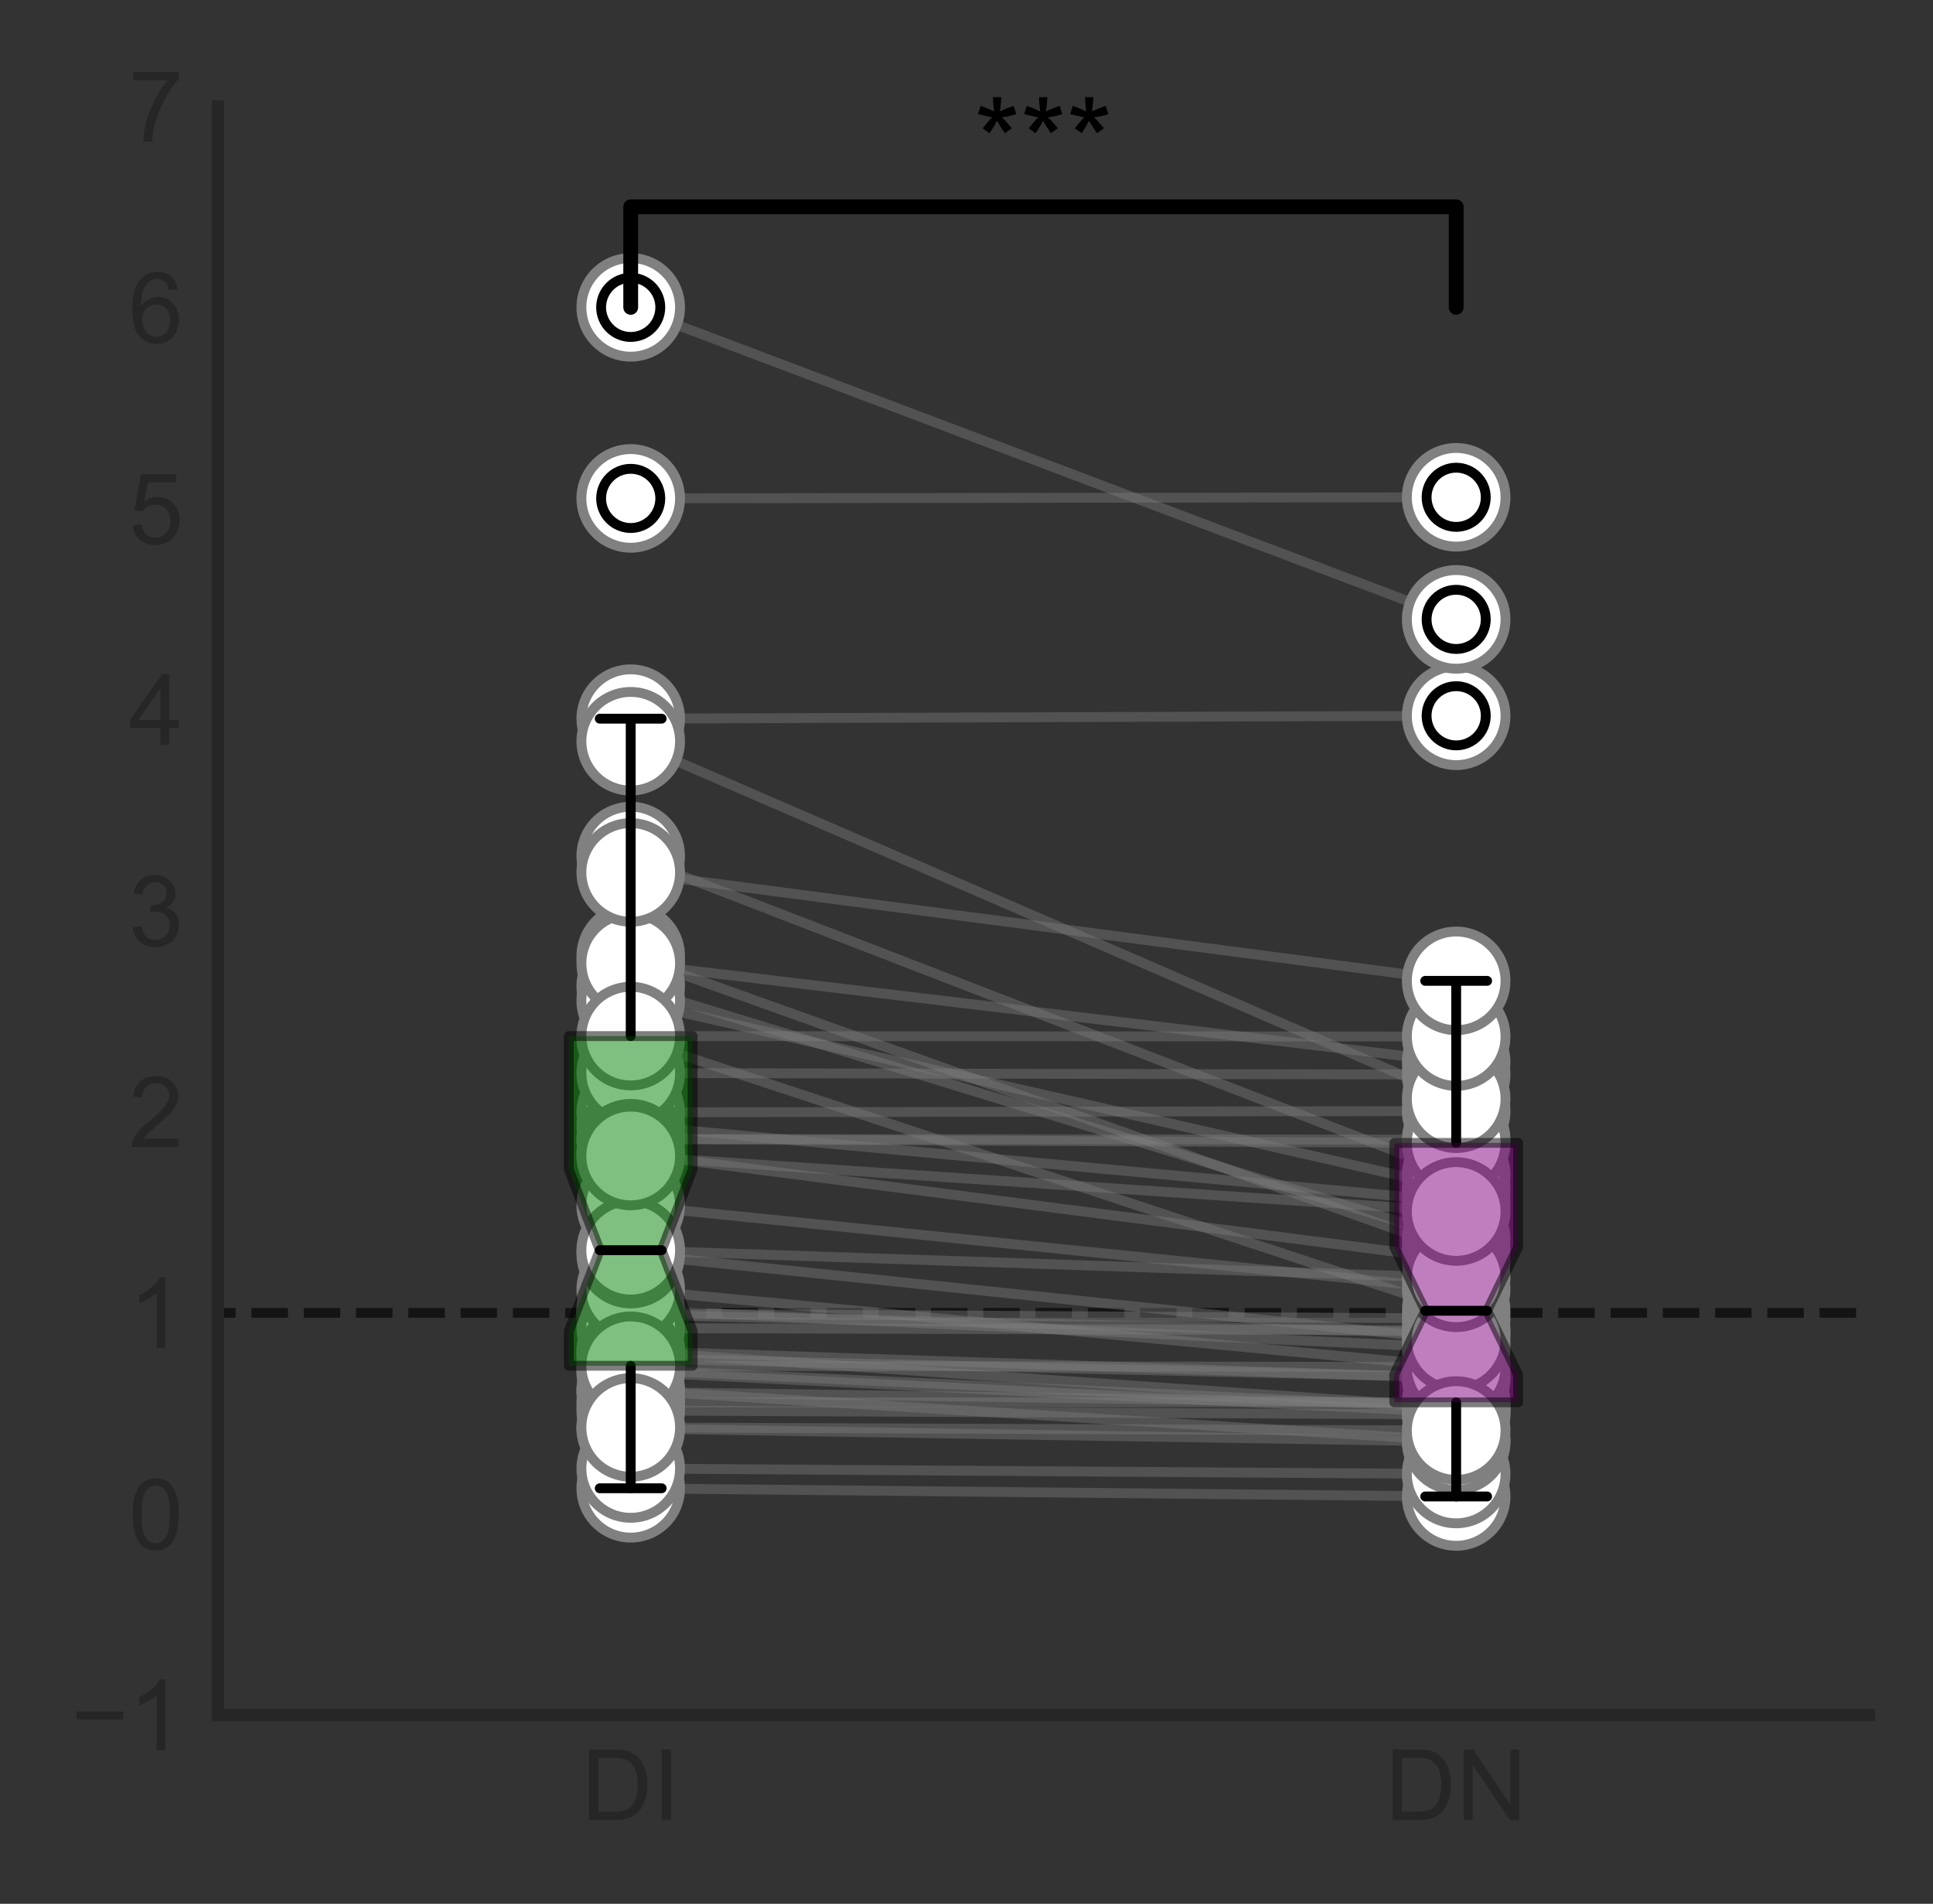 <?xml version="1.0" encoding="utf-8" standalone="no"?>
<!DOCTYPE svg PUBLIC "-//W3C//DTD SVG 1.1//EN"
  "http://www.w3.org/Graphics/SVG/1.1/DTD/svg11.dtd">
<!-- Created with matplotlib (http://matplotlib.org/) -->
<svg height="193pt" version="1.1" viewBox="0 0 196 193" width="196pt" xmlns="http://www.w3.org/2000/svg" xmlns:xlink="http://www.w3.org/1999/xlink">
 <rect x="0" y="0" width="196" height="193" fill="#333333" stroke="none"/>
 <defs>
  <style type="text/css">
*{stroke-linecap:butt;stroke-linejoin:round;}
  </style>
 </defs>
 <g id="figure_1">
  <g id="patch_1">
   <path d="M 0 193.704 
L 196.702 193.704 
L 196.702 0 
L 0 0 
z
" style="fill:none;opacity:0;"/>
  </g>
  <g id="axes_1">
   <g id="patch_2">
    <path d="M 22.102 173.859 
L 189.502 173.859 
L 189.502 10.779 
L 22.102 10.779 
z
" style="fill:none;"/>
   </g>
   <g id="LineCollection_1">
    <path clip-path="url(#p36ad879791)" d="M -1 133.089 
L 197.702 133.089 
" style="fill:none;stroke:#000000;stroke-dasharray:3.7,1.6;stroke-dashoffset:0;stroke-opacity:0.6;"/>
   </g>
   <g id="line2d_1">
    <path clip-path="url(#p36ad879791)" d="M 63.952 96.912 
L 147.652 126.822 
" style="fill:none;opacity:0.4;stroke:#808080;stroke-linecap:round;"/>
    <defs>
     <path d="M 0 5 
C 1.326 5 2.598 4.473 3.536 3.536 
C 4.473 2.598 5 1.326 5 0 
C 5 -1.326 4.473 -2.598 3.536 -3.536 
C 2.598 -4.473 1.326 -5 0 -5 
C -1.326 -5 -2.598 -4.473 -3.536 -3.536 
C -4.473 -2.598 -5 -1.326 -5 0 
C -5 1.326 -4.473 2.598 -3.536 3.536 
C -2.598 4.473 -1.326 5 0 5 
z
" id="md88574082c" style="stroke:#808080;"/>
    </defs>
    <g clip-path="url(#p36ad879791)">
     <use style="fill:#ffffff;opacity:0.4;stroke:#808080;" x="63.952" xlink:href="#md88574082c" y="96.912"/>
     <use style="fill:#ffffff;opacity:0.4;stroke:#808080;" x="147.652" xlink:href="#md88574082c" y="126.822"/>
    </g>
   </g>
   <g id="line2d_2">
    <path clip-path="url(#p36ad879791)" d="M 63.952 86.783 
L 147.652 119.1 
" style="fill:none;opacity:0.4;stroke:#808080;stroke-linecap:round;"/>
    <g clip-path="url(#p36ad879791)">
     <use style="fill:#ffffff;opacity:0.4;stroke:#808080;" x="63.952" xlink:href="#md88574082c" y="86.783"/>
     <use style="fill:#ffffff;opacity:0.4;stroke:#808080;" x="147.652" xlink:href="#md88574082c" y="119.1"/>
    </g>
   </g>
   <g id="line2d_3">
    <path clip-path="url(#p36ad879791)" d="M 63.952 99.954 
L 147.652 125.615 
" style="fill:none;opacity:0.4;stroke:#808080;stroke-linecap:round;"/>
    <g clip-path="url(#p36ad879791)">
     <use style="fill:#ffffff;opacity:0.4;stroke:#808080;" x="63.952" xlink:href="#md88574082c" y="99.954"/>
     <use style="fill:#ffffff;opacity:0.4;stroke:#808080;" x="147.652" xlink:href="#md88574082c" y="125.615"/>
    </g>
   </g>
   <g id="line2d_4">
    <path clip-path="url(#p36ad879791)" d="M 63.952 144.816 
L 147.652 146.132 
" style="fill:none;opacity:0.4;stroke:#808080;stroke-linecap:round;"/>
    <g clip-path="url(#p36ad879791)">
     <use style="fill:#ffffff;opacity:0.4;stroke:#808080;" x="63.952" xlink:href="#md88574082c" y="144.816"/>
     <use style="fill:#ffffff;opacity:0.4;stroke:#808080;" x="147.652" xlink:href="#md88574082c" y="146.132"/>
    </g>
   </g>
   <g id="line2d_5">
    <path clip-path="url(#p36ad879791)" d="M 63.952 133.18 
L 147.652 133.66 
" style="fill:none;opacity:0.4;stroke:#808080;stroke-linecap:round;"/>
    <g clip-path="url(#p36ad879791)">
     <use style="fill:#ffffff;opacity:0.4;stroke:#808080;" x="63.952" xlink:href="#md88574082c" y="133.18"/>
     <use style="fill:#ffffff;opacity:0.4;stroke:#808080;" x="147.652" xlink:href="#md88574082c" y="133.66"/>
    </g>
   </g>
   <g id="line2d_6">
    <path clip-path="url(#p36ad879791)" d="M 63.952 50.527 
L 147.652 50.413 
" style="fill:none;opacity:0.4;stroke:#808080;stroke-linecap:round;"/>
    <g clip-path="url(#p36ad879791)">
     <use style="fill:#ffffff;opacity:0.4;stroke:#808080;" x="63.952" xlink:href="#md88574082c" y="50.527"/>
     <use style="fill:#ffffff;opacity:0.4;stroke:#808080;" x="147.652" xlink:href="#md88574082c" y="50.413"/>
    </g>
   </g>
   <g id="line2d_7">
    <path clip-path="url(#p36ad879791)" d="M 63.952 141.101 
L 147.652 142.294 
" style="fill:none;opacity:0.4;stroke:#808080;stroke-linecap:round;"/>
    <g clip-path="url(#p36ad879791)">
     <use style="fill:#ffffff;opacity:0.4;stroke:#808080;" x="63.952" xlink:href="#md88574082c" y="141.101"/>
     <use style="fill:#ffffff;opacity:0.4;stroke:#808080;" x="147.652" xlink:href="#md88574082c" y="142.294"/>
    </g>
   </g>
   <g id="line2d_8">
    <path clip-path="url(#p36ad879791)" d="M 63.952 72.856 
L 147.652 72.564 
" style="fill:none;opacity:0.4;stroke:#808080;stroke-linecap:round;"/>
    <g clip-path="url(#p36ad879791)">
     <use style="fill:#ffffff;opacity:0.4;stroke:#808080;" x="63.952" xlink:href="#md88574082c" y="72.856"/>
     <use style="fill:#ffffff;opacity:0.4;stroke:#808080;" x="147.652" xlink:href="#md88574082c" y="72.564"/>
    </g>
   </g>
   <g id="line2d_9">
    <path clip-path="url(#p36ad879791)" d="M 63.952 139.078 
L 147.652 143.18 
" style="fill:none;opacity:0.4;stroke:#808080;stroke-linecap:round;"/>
    <g clip-path="url(#p36ad879791)">
     <use style="fill:#ffffff;opacity:0.4;stroke:#808080;" x="63.952" xlink:href="#md88574082c" y="139.078"/>
     <use style="fill:#ffffff;opacity:0.4;stroke:#808080;" x="147.652" xlink:href="#md88574082c" y="143.18"/>
    </g>
   </g>
   <g id="line2d_10">
    <path clip-path="url(#p36ad879791)" d="M 63.952 133.282 
L 147.652 135.13 
" style="fill:none;opacity:0.4;stroke:#808080;stroke-linecap:round;"/>
    <g clip-path="url(#p36ad879791)">
     <use style="fill:#ffffff;opacity:0.4;stroke:#808080;" x="63.952" xlink:href="#md88574082c" y="133.282"/>
     <use style="fill:#ffffff;opacity:0.4;stroke:#808080;" x="147.652" xlink:href="#md88574082c" y="135.13"/>
    </g>
   </g>
   <g id="line2d_11">
    <path clip-path="url(#p36ad879791)" d="M 63.952 114.077 
L 147.652 121.803 
" style="fill:none;opacity:0.4;stroke:#808080;stroke-linecap:round;"/>
    <g clip-path="url(#p36ad879791)">
     <use style="fill:#ffffff;opacity:0.4;stroke:#808080;" x="63.952" xlink:href="#md88574082c" y="114.077"/>
     <use style="fill:#ffffff;opacity:0.4;stroke:#808080;" x="147.652" xlink:href="#md88574082c" y="121.803"/>
    </g>
   </g>
   <g id="line2d_12">
    <path clip-path="url(#p36ad879791)" d="M 63.952 136.954 
L 147.652 139.699 
" style="fill:none;opacity:0.4;stroke:#808080;stroke-linecap:round;"/>
    <g clip-path="url(#p36ad879791)">
     <use style="fill:#ffffff;opacity:0.4;stroke:#808080;" x="63.952" xlink:href="#md88574082c" y="136.954"/>
     <use style="fill:#ffffff;opacity:0.4;stroke:#808080;" x="147.652" xlink:href="#md88574082c" y="139.699"/>
    </g>
   </g>
   <g id="line2d_13">
    <path clip-path="url(#p36ad879791)" d="M 63.952 115.466 
L 147.652 115.527 
" style="fill:none;opacity:0.4;stroke:#808080;stroke-linecap:round;"/>
    <g clip-path="url(#p36ad879791)">
     <use style="fill:#ffffff;opacity:0.4;stroke:#808080;" x="63.952" xlink:href="#md88574082c" y="115.466"/>
     <use style="fill:#ffffff;opacity:0.4;stroke:#808080;" x="147.652" xlink:href="#md88574082c" y="115.527"/>
    </g>
   </g>
   <g id="line2d_14">
    <path clip-path="url(#p36ad879791)" d="M 63.952 112.771 
L 147.652 112.632 
" style="fill:none;opacity:0.4;stroke:#808080;stroke-linecap:round;"/>
    <g clip-path="url(#p36ad879791)">
     <use style="fill:#ffffff;opacity:0.4;stroke:#808080;" x="63.952" xlink:href="#md88574082c" y="112.771"/>
     <use style="fill:#ffffff;opacity:0.4;stroke:#808080;" x="147.652" xlink:href="#md88574082c" y="112.632"/>
    </g>
   </g>
   <g id="line2d_15">
    <path clip-path="url(#p36ad879791)" d="M 63.952 31.159 
L 147.652 62.79 
" style="fill:none;opacity:0.4;stroke:#808080;stroke-linecap:round;"/>
    <g clip-path="url(#p36ad879791)">
     <use style="fill:#ffffff;opacity:0.4;stroke:#808080;" x="63.952" xlink:href="#md88574082c" y="31.159"/>
     <use style="fill:#ffffff;opacity:0.4;stroke:#808080;" x="147.652" xlink:href="#md88574082c" y="62.79"/>
    </g>
   </g>
   <g id="line2d_16">
    <path clip-path="url(#p36ad879791)" d="M 63.952 150.877 
L 147.652 151.707 
" style="fill:none;opacity:0.4;stroke:#808080;stroke-linecap:round;"/>
    <g clip-path="url(#p36ad879791)">
     <use style="fill:#ffffff;opacity:0.4;stroke:#808080;" x="63.952" xlink:href="#md88574082c" y="150.877"/>
     <use style="fill:#ffffff;opacity:0.4;stroke:#808080;" x="147.652" xlink:href="#md88574082c" y="151.707"/>
    </g>
   </g>
   <g id="line2d_17">
    <path clip-path="url(#p36ad879791)" d="M 63.952 101.464 
L 147.652 120.479 
" style="fill:none;opacity:0.4;stroke:#808080;stroke-linecap:round;"/>
    <g clip-path="url(#p36ad879791)">
     <use style="fill:#ffffff;opacity:0.4;stroke:#808080;" x="63.952" xlink:href="#md88574082c" y="101.464"/>
     <use style="fill:#ffffff;opacity:0.4;stroke:#808080;" x="147.652" xlink:href="#md88574082c" y="120.479"/>
    </g>
   </g>
   <g id="line2d_18">
    <path clip-path="url(#p36ad879791)" d="M 63.952 105.245 
L 147.652 132.879 
" style="fill:none;opacity:0.4;stroke:#808080;stroke-linecap:round;"/>
    <g clip-path="url(#p36ad879791)">
     <use style="fill:#ffffff;opacity:0.4;stroke:#808080;" x="63.952" xlink:href="#md88574082c" y="105.245"/>
     <use style="fill:#ffffff;opacity:0.4;stroke:#808080;" x="147.652" xlink:href="#md88574082c" y="132.879"/>
    </g>
   </g>
   <g id="line2d_19">
    <path clip-path="url(#p36ad879791)" d="M 63.952 115.476 
L 147.652 115.862 
" style="fill:none;opacity:0.4;stroke:#808080;stroke-linecap:round;"/>
    <g clip-path="url(#p36ad879791)">
     <use style="fill:#ffffff;opacity:0.4;stroke:#808080;" x="63.952" xlink:href="#md88574082c" y="115.476"/>
     <use style="fill:#ffffff;opacity:0.4;stroke:#808080;" x="147.652" xlink:href="#md88574082c" y="115.862"/>
    </g>
   </g>
   <g id="line2d_20">
    <path clip-path="url(#p36ad879791)" d="M 63.952 132.779 
L 147.652 136.625 
" style="fill:none;opacity:0.4;stroke:#808080;stroke-linecap:round;"/>
    <g clip-path="url(#p36ad879791)">
     <use style="fill:#ffffff;opacity:0.4;stroke:#808080;" x="63.952" xlink:href="#md88574082c" y="132.779"/>
     <use style="fill:#ffffff;opacity:0.4;stroke:#808080;" x="147.652" xlink:href="#md88574082c" y="136.625"/>
    </g>
   </g>
   <g id="line2d_21">
    <path clip-path="url(#p36ad879791)" d="M 63.952 142.988 
L 147.652 143.389 
" style="fill:none;opacity:0.4;stroke:#808080;stroke-linecap:round;"/>
    <g clip-path="url(#p36ad879791)">
     <use style="fill:#ffffff;opacity:0.4;stroke:#808080;" x="63.952" xlink:href="#md88574082c" y="142.988"/>
     <use style="fill:#ffffff;opacity:0.4;stroke:#808080;" x="147.652" xlink:href="#md88574082c" y="143.389"/>
    </g>
   </g>
   <g id="line2d_22">
    <path clip-path="url(#p36ad879791)" d="M 63.952 148.869 
L 147.652 149.428 
" style="fill:none;opacity:0.4;stroke:#808080;stroke-linecap:round;"/>
    <g clip-path="url(#p36ad879791)">
     <use style="fill:#ffffff;opacity:0.4;stroke:#808080;" x="63.952" xlink:href="#md88574082c" y="148.869"/>
     <use style="fill:#ffffff;opacity:0.4;stroke:#808080;" x="147.652" xlink:href="#md88574082c" y="149.428"/>
    </g>
   </g>
   <g id="line2d_23">
    <path clip-path="url(#p36ad879791)" d="M 63.952 137.005 
L 147.652 142.696 
" style="fill:none;opacity:0.4;stroke:#808080;stroke-linecap:round;"/>
    <g clip-path="url(#p36ad879791)">
     <use style="fill:#ffffff;opacity:0.4;stroke:#808080;" x="63.952" xlink:href="#md88574082c" y="137.005"/>
     <use style="fill:#ffffff;opacity:0.4;stroke:#808080;" x="147.652" xlink:href="#md88574082c" y="142.696"/>
    </g>
   </g>
   <g id="line2d_24">
    <path clip-path="url(#p36ad879791)" d="M 63.952 97.663 
L 147.652 107.684 
" style="fill:none;opacity:0.4;stroke:#808080;stroke-linecap:round;"/>
    <g clip-path="url(#p36ad879791)">
     <use style="fill:#ffffff;opacity:0.4;stroke:#808080;" x="63.952" xlink:href="#md88574082c" y="97.663"/>
     <use style="fill:#ffffff;opacity:0.4;stroke:#808080;" x="147.652" xlink:href="#md88574082c" y="107.684"/>
    </g>
   </g>
   <g id="line2d_25">
    <path clip-path="url(#p36ad879791)" d="M 63.952 134.639 
L 147.652 134.868 
" style="fill:none;opacity:0.4;stroke:#808080;stroke-linecap:round;"/>
    <g clip-path="url(#p36ad879791)">
     <use style="fill:#ffffff;opacity:0.4;stroke:#808080;" x="63.952" xlink:href="#md88574082c" y="134.639"/>
     <use style="fill:#ffffff;opacity:0.4;stroke:#808080;" x="147.652" xlink:href="#md88574082c" y="134.868"/>
    </g>
   </g>
   <g id="line2d_26">
    <path clip-path="url(#p36ad879791)" d="M 63.952 137.71 
L 147.652 139.615 
" style="fill:none;opacity:0.4;stroke:#808080;stroke-linecap:round;"/>
    <g clip-path="url(#p36ad879791)">
     <use style="fill:#ffffff;opacity:0.4;stroke:#808080;" x="63.952" xlink:href="#md88574082c" y="137.71"/>
     <use style="fill:#ffffff;opacity:0.4;stroke:#808080;" x="147.652" xlink:href="#md88574082c" y="139.615"/>
    </g>
   </g>
   <g id="line2d_27">
    <path clip-path="url(#p36ad879791)" d="M 63.952 108.784 
L 147.652 108.935 
" style="fill:none;opacity:0.4;stroke:#808080;stroke-linecap:round;"/>
    <g clip-path="url(#p36ad879791)">
     <use style="fill:#ffffff;opacity:0.4;stroke:#808080;" x="63.952" xlink:href="#md88574082c" y="108.784"/>
     <use style="fill:#ffffff;opacity:0.4;stroke:#808080;" x="147.652" xlink:href="#md88574082c" y="108.935"/>
    </g>
   </g>
   <g id="line2d_28">
    <path clip-path="url(#p36ad879791)" d="M 63.952 138.858 
L 147.652 142.691 
" style="fill:none;opacity:0.4;stroke:#808080;stroke-linecap:round;"/>
    <g clip-path="url(#p36ad879791)">
     <use style="fill:#ffffff;opacity:0.4;stroke:#808080;" x="63.952" xlink:href="#md88574082c" y="138.858"/>
     <use style="fill:#ffffff;opacity:0.4;stroke:#808080;" x="147.652" xlink:href="#md88574082c" y="142.691"/>
    </g>
   </g>
   <g id="line2d_29">
    <path clip-path="url(#p36ad879791)" d="M 63.952 122.193 
L 147.652 130.691 
" style="fill:none;opacity:0.4;stroke:#808080;stroke-linecap:round;"/>
    <g clip-path="url(#p36ad879791)">
     <use style="fill:#ffffff;opacity:0.4;stroke:#808080;" x="63.952" xlink:href="#md88574082c" y="122.193"/>
     <use style="fill:#ffffff;opacity:0.4;stroke:#808080;" x="147.652" xlink:href="#md88574082c" y="130.691"/>
    </g>
   </g>
   <g id="line2d_30">
    <path clip-path="url(#p36ad879791)" d="M 63.952 140.923 
L 147.652 146.053 
" style="fill:none;opacity:0.4;stroke:#808080;stroke-linecap:round;"/>
    <g clip-path="url(#p36ad879791)">
     <use style="fill:#ffffff;opacity:0.4;stroke:#808080;" x="63.952" xlink:href="#md88574082c" y="140.923"/>
     <use style="fill:#ffffff;opacity:0.4;stroke:#808080;" x="147.652" xlink:href="#md88574082c" y="146.053"/>
    </g>
   </g>
   <g id="line2d_31">
    <path clip-path="url(#p36ad879791)" d="M 63.952 116.91 
L 147.652 127.695 
" style="fill:none;opacity:0.4;stroke:#808080;stroke-linecap:round;"/>
    <g clip-path="url(#p36ad879791)">
     <use style="fill:#ffffff;opacity:0.4;stroke:#808080;" x="63.952" xlink:href="#md88574082c" y="116.91"/>
     <use style="fill:#ffffff;opacity:0.4;stroke:#808080;" x="147.652" xlink:href="#md88574082c" y="127.695"/>
    </g>
   </g>
   <g id="line2d_32">
    <path clip-path="url(#p36ad879791)" d="M 63.952 75.147 
L 147.652 111.383 
" style="fill:none;opacity:0.4;stroke:#808080;stroke-linecap:round;"/>
    <g clip-path="url(#p36ad879791)">
     <use style="fill:#ffffff;opacity:0.4;stroke:#808080;" x="63.952" xlink:href="#md88574082c" y="75.147"/>
     <use style="fill:#ffffff;opacity:0.4;stroke:#808080;" x="147.652" xlink:href="#md88574082c" y="111.383"/>
    </g>
   </g>
   <g id="line2d_33">
    <path clip-path="url(#p36ad879791)" d="M 63.952 142.168 
L 147.652 142.162 
" style="fill:none;opacity:0.4;stroke:#808080;stroke-linecap:round;"/>
    <g clip-path="url(#p36ad879791)">
     <use style="fill:#ffffff;opacity:0.4;stroke:#808080;" x="63.952" xlink:href="#md88574082c" y="142.168"/>
     <use style="fill:#ffffff;opacity:0.4;stroke:#808080;" x="147.652" xlink:href="#md88574082c" y="142.162"/>
    </g>
   </g>
   <g id="line2d_34">
    <path clip-path="url(#p36ad879791)" d="M 63.952 130.725 
L 147.652 138.576 
" style="fill:none;opacity:0.4;stroke:#808080;stroke-linecap:round;"/>
    <g clip-path="url(#p36ad879791)">
     <use style="fill:#ffffff;opacity:0.4;stroke:#808080;" x="63.952" xlink:href="#md88574082c" y="130.725"/>
     <use style="fill:#ffffff;opacity:0.4;stroke:#808080;" x="147.652" xlink:href="#md88574082c" y="138.576"/>
    </g>
   </g>
   <g id="line2d_35">
    <path clip-path="url(#p36ad879791)" d="M 63.952 138.458 
L 147.652 138.582 
" style="fill:none;opacity:0.4;stroke:#808080;stroke-linecap:round;"/>
    <g clip-path="url(#p36ad879791)">
     <use style="fill:#ffffff;opacity:0.4;stroke:#808080;" x="63.952" xlink:href="#md88574082c" y="138.458"/>
     <use style="fill:#ffffff;opacity:0.4;stroke:#808080;" x="147.652" xlink:href="#md88574082c" y="138.582"/>
    </g>
   </g>
   <g id="line2d_36">
    <path clip-path="url(#p36ad879791)" d="M 63.952 127.136 
L 147.652 135.827 
" style="fill:none;opacity:0.4;stroke:#808080;stroke-linecap:round;"/>
    <g clip-path="url(#p36ad879791)">
     <use style="fill:#ffffff;opacity:0.4;stroke:#808080;" x="63.952" xlink:href="#md88574082c" y="127.136"/>
     <use style="fill:#ffffff;opacity:0.4;stroke:#808080;" x="147.652" xlink:href="#md88574082c" y="135.827"/>
    </g>
   </g>
   <g id="line2d_37">
    <path clip-path="url(#p36ad879791)" d="M 63.952 105.035 
L 147.652 105.082 
" style="fill:none;opacity:0.4;stroke:#808080;stroke-linecap:round;"/>
    <g clip-path="url(#p36ad879791)">
     <use style="fill:#ffffff;opacity:0.4;stroke:#808080;" x="63.952" xlink:href="#md88574082c" y="105.035"/>
     <use style="fill:#ffffff;opacity:0.4;stroke:#808080;" x="147.652" xlink:href="#md88574082c" y="105.082"/>
    </g>
   </g>
   <g id="line2d_38">
    <path clip-path="url(#p36ad879791)" d="M 63.952 126.741 
L 147.652 129.537 
" style="fill:none;opacity:0.4;stroke:#808080;stroke-linecap:round;"/>
    <g clip-path="url(#p36ad879791)">
     <use style="fill:#ffffff;opacity:0.4;stroke:#808080;" x="63.952" xlink:href="#md88574082c" y="126.741"/>
     <use style="fill:#ffffff;opacity:0.4;stroke:#808080;" x="147.652" xlink:href="#md88574082c" y="129.537"/>
    </g>
   </g>
   <g id="line2d_39">
    <path clip-path="url(#p36ad879791)" d="M 63.952 117.189 
L 147.652 122.815 
" style="fill:none;opacity:0.4;stroke:#808080;stroke-linecap:round;"/>
    <g clip-path="url(#p36ad879791)">
     <use style="fill:#ffffff;opacity:0.4;stroke:#808080;" x="63.952" xlink:href="#md88574082c" y="117.189"/>
     <use style="fill:#ffffff;opacity:0.4;stroke:#808080;" x="147.652" xlink:href="#md88574082c" y="122.815"/>
    </g>
   </g>
   <g id="line2d_40">
    <path clip-path="url(#p36ad879791)" d="M 63.952 144.707 
L 147.652 145.022 
" style="fill:none;opacity:0.4;stroke:#808080;stroke-linecap:round;"/>
    <g clip-path="url(#p36ad879791)">
     <use style="fill:#ffffff;opacity:0.4;stroke:#808080;" x="63.952" xlink:href="#md88574082c" y="144.707"/>
     <use style="fill:#ffffff;opacity:0.4;stroke:#808080;" x="147.652" xlink:href="#md88574082c" y="145.022"/>
    </g>
   </g>
   <g id="line2d_41">
    <path clip-path="url(#p36ad879791)" d="M 63.952 88.443 
L 147.652 99.436 
" style="fill:none;opacity:0.4;stroke:#808080;stroke-linecap:round;"/>
    <g clip-path="url(#p36ad879791)">
     <use style="fill:#ffffff;opacity:0.4;stroke:#808080;" x="63.952" xlink:href="#md88574082c" y="88.443"/>
     <use style="fill:#ffffff;opacity:0.4;stroke:#808080;" x="147.652" xlink:href="#md88574082c" y="99.436"/>
    </g>
   </g>
   <g id="line2d_42">
    <path clip-path="url(#p36ad879791)" d="M 63.952 138.458 
L 63.952 150.877 
" style="fill:none;stroke:#000000;stroke-linecap:round;"/>
   </g>
   <g id="line2d_43">
    <path clip-path="url(#p36ad879791)" d="M 63.952 105.035 
L 63.952 72.856 
" style="fill:none;stroke:#000000;stroke-linecap:round;"/>
   </g>
   <g id="line2d_44">
    <path clip-path="url(#p36ad879791)" d="M 60.813 150.877 
L 67.09 150.877 
" style="fill:none;stroke:#000000;stroke-linecap:round;"/>
   </g>
   <g id="line2d_45">
    <path clip-path="url(#p36ad879791)" d="M 60.813 72.856 
L 67.09 72.856 
" style="fill:none;stroke:#000000;stroke-linecap:round;"/>
   </g>
   <g id="line2d_46">
    <defs>
     <path d="M 0 3 
C 0.796 3 1.559 2.684 2.121 2.121 
C 2.684 1.559 3 0.796 3 0 
C 3 -0.796 2.684 -1.559 2.121 -2.121 
C 1.559 -2.684 0.796 -3 0 -3 
C -0.796 -3 -1.559 -2.684 -2.121 -2.121 
C -2.684 -1.559 -3 -0.796 -3 0 
C -3 0.796 -2.684 1.559 -2.121 2.121 
C -1.559 2.684 -0.796 3 0 3 
z
" id="mba3857ed52" style="stroke:#000000;"/>
    </defs>
    <g clip-path="url(#p36ad879791)">
     <use style="fill:none;stroke:#000000;" x="63.952" xlink:href="#mba3857ed52" y="50.527"/>
     <use style="fill:none;stroke:#000000;" x="63.952" xlink:href="#mba3857ed52" y="31.159"/>
    </g>
   </g>
   <g id="line2d_47">
    <path clip-path="url(#p36ad879791)" d="M 147.652 142.162 
L 147.652 151.707 
" style="fill:none;stroke:#000000;stroke-linecap:round;"/>
   </g>
   <g id="line2d_48">
    <path clip-path="url(#p36ad879791)" d="M 147.652 115.862 
L 147.652 99.436 
" style="fill:none;stroke:#000000;stroke-linecap:round;"/>
   </g>
   <g id="line2d_49">
    <path clip-path="url(#p36ad879791)" d="M 144.513 151.707 
L 150.79 151.707 
" style="fill:none;stroke:#000000;stroke-linecap:round;"/>
   </g>
   <g id="line2d_50">
    <path clip-path="url(#p36ad879791)" d="M 144.513 99.436 
L 150.79 99.436 
" style="fill:none;stroke:#000000;stroke-linecap:round;"/>
   </g>
   <g id="line2d_51">
    <g clip-path="url(#p36ad879791)">
     <use style="fill:none;stroke:#000000;" x="147.652" xlink:href="#mba3857ed52" y="50.413"/>
     <use style="fill:none;stroke:#000000;" x="147.652" xlink:href="#mba3857ed52" y="72.564"/>
     <use style="fill:none;stroke:#000000;" x="147.652" xlink:href="#mba3857ed52" y="62.79"/>
    </g>
   </g>
   <g id="line2d_52">
    <path clip-path="url(#p36ad879791)" d="M 63.952 31.159 
L 63.952 20.967 
L 147.652 20.967 
L 147.652 31.159 
" style="fill:none;stroke:#000000;stroke-linecap:round;stroke-width:1.5;"/>
   </g>
   <g id="patch_3">
    <path clip-path="url(#p36ad879791)" d="M 57.674 138.458 
L 70.229 138.458 
L 70.229 134.936 
L 67.09 126.741 
L 70.229 118.546 
L 70.229 105.035 
L 57.674 105.035 
L 57.674 118.546 
L 60.813 126.741 
L 57.674 134.936 
L 57.674 138.458 
z
" style="fill:#008000;opacity:0.5;stroke:#000000;stroke-linejoin:miter;"/>
   </g>
   <g id="patch_4">
    <path clip-path="url(#p36ad879791)" d="M 141.374 142.162 
L 153.929 142.162 
L 153.929 139.327 
L 150.79 132.879 
L 153.929 126.43 
L 153.929 115.862 
L 141.374 115.862 
L 141.374 126.43 
L 144.513 132.879 
L 141.374 139.327 
L 141.374 142.162 
z
" style="fill:#800080;opacity:0.5;stroke:#000000;stroke-linejoin:miter;"/>
   </g>
   <g id="line2d_53">
    <path clip-path="url(#p36ad879791)" d="M 60.813 126.741 
L 67.09 126.741 
" style="fill:none;stroke:#000000;stroke-linecap:round;"/>
   </g>
   <g id="line2d_54">
    <path clip-path="url(#p36ad879791)" d="M 144.513 132.879 
L 150.79 132.879 
" style="fill:none;stroke:#000000;stroke-linecap:round;"/>
   </g>
   <g id="patch_5">
    <path d="M 22.102 173.859 
L 22.102 10.779 
" style="fill:none;stroke:#262626;stroke-linecap:square;stroke-linejoin:miter;stroke-width:1.25;"/>
   </g>
   <g id="patch_6">
    <path d="M 22.102 173.859 
L 189.502 173.859 
" style="fill:none;stroke:#262626;stroke-linecap:square;stroke-linejoin:miter;stroke-width:1.25;"/>
   </g>
   <g id="matplotlib.axis_1">
    <g id="xtick_1">
     <g id="line2d_55"/>
     <g id="text_1">
      <!-- DI -->
      <defs>
       <path d="M 7.719 0 
L 7.719 71.578 
L 32.375 71.578 
Q 40.719 71.578 45.125 70.562 
Q 51.266 69.141 55.609 65.438 
Q 61.281 60.641 64.078 53.188 
Q 66.891 45.75 66.891 36.188 
Q 66.891 28.031 64.984 21.734 
Q 63.094 15.438 60.109 11.297 
Q 57.125 7.172 53.578 4.797 
Q 50.047 2.438 45.047 1.219 
Q 40.047 0 33.547 0 
z
M 17.188 8.453 
L 32.469 8.453 
Q 39.547 8.453 43.578 9.766 
Q 47.609 11.078 50 13.484 
Q 53.375 16.844 55.25 22.531 
Q 57.125 28.219 57.125 36.328 
Q 57.125 47.562 53.438 53.594 
Q 49.75 59.625 44.484 61.672 
Q 40.672 63.141 32.234 63.141 
L 17.188 63.141 
z
" id="ArialMT-44"/>
       <path d="M 9.328 0 
L 9.328 71.578 
L 18.797 71.578 
L 18.797 0 
z
" id="ArialMT-49"/>
      </defs>
      <g style="fill:#262626;" transform="translate(58.952 184.517)scale(0.1 -0.1)">
       <use xlink:href="#ArialMT-44"/>
       <use x="72.217" xlink:href="#ArialMT-49"/>
      </g>
     </g>
    </g>
    <g id="xtick_2">
     <g id="line2d_56"/>
     <g id="text_2">
      <!-- DN -->
      <defs>
       <path d="M 7.625 0 
L 7.625 71.578 
L 17.328 71.578 
L 54.938 15.375 
L 54.938 71.578 
L 64.016 71.578 
L 64.016 0 
L 54.297 0 
L 16.703 56.25 
L 16.703 0 
z
" id="ArialMT-4e"/>
      </defs>
      <g style="fill:#262626;" transform="translate(140.43 184.517)scale(0.1 -0.1)">
       <use xlink:href="#ArialMT-44"/>
       <use x="72.217" xlink:href="#ArialMT-4e"/>
      </g>
     </g>
    </g>
   </g>
   <g id="matplotlib.axis_2">
    <g id="ytick_1">
     <g id="line2d_57"/>
     <g id="text_3">
      <!-- −1 -->
      <defs>
       <path d="M 52.828 31.203 
L 5.562 31.203 
L 5.562 39.406 
L 52.828 39.406 
z
" id="ArialMT-2212"/>
       <path d="M 37.25 0 
L 28.469 0 
L 28.469 56 
Q 25.297 52.984 20.141 49.953 
Q 14.984 46.922 10.891 45.406 
L 10.891 53.906 
Q 18.266 57.375 23.781 62.297 
Q 29.297 67.234 31.594 71.875 
L 37.25 71.875 
z
" id="ArialMT-31"/>
      </defs>
      <g style="fill:#262626;" transform="translate(7.2 177.438)scale(0.1 -0.1)">
       <use xlink:href="#ArialMT-2212"/>
       <use x="58.398" xlink:href="#ArialMT-31"/>
      </g>
     </g>
    </g>
    <g id="ytick_2">
     <g id="line2d_58"/>
     <g id="text_4">
      <!-- 0 -->
      <defs>
       <path d="M 4.156 35.297 
Q 4.156 48 6.766 55.734 
Q 9.375 63.484 14.516 67.672 
Q 19.672 71.875 27.484 71.875 
Q 33.25 71.875 37.594 69.547 
Q 41.938 67.234 44.766 62.859 
Q 47.609 58.5 49.219 52.219 
Q 50.828 45.953 50.828 35.297 
Q 50.828 22.703 48.234 14.969 
Q 45.656 7.234 40.5 3 
Q 35.359 -1.219 27.484 -1.219 
Q 17.141 -1.219 11.234 6.203 
Q 4.156 15.141 4.156 35.297 
z
M 13.188 35.297 
Q 13.188 17.672 17.312 11.828 
Q 21.438 6 27.484 6 
Q 33.547 6 37.672 11.859 
Q 41.797 17.719 41.797 35.297 
Q 41.797 52.984 37.672 58.781 
Q 33.547 64.594 27.391 64.594 
Q 21.344 64.594 17.719 59.469 
Q 13.188 52.938 13.188 35.297 
z
" id="ArialMT-30"/>
      </defs>
      <g style="fill:#262626;" transform="translate(13.041 157.053)scale(0.1 -0.1)">
       <use xlink:href="#ArialMT-30"/>
      </g>
     </g>
    </g>
    <g id="ytick_3">
     <g id="line2d_59"/>
     <g id="text_5">
      <!-- 1 -->
      <g style="fill:#262626;" transform="translate(13.041 136.668)scale(0.1 -0.1)">
       <use xlink:href="#ArialMT-31"/>
      </g>
     </g>
    </g>
    <g id="ytick_4">
     <g id="line2d_60"/>
     <g id="text_6">
      <!-- 2 -->
      <defs>
       <path d="M 50.344 8.453 
L 50.344 0 
L 3.031 0 
Q 2.938 3.172 4.047 6.109 
Q 5.859 10.938 9.828 15.625 
Q 13.812 20.312 21.344 26.469 
Q 33.016 36.031 37.109 41.625 
Q 41.219 47.219 41.219 52.203 
Q 41.219 57.422 37.469 61 
Q 33.734 64.594 27.734 64.594 
Q 21.391 64.594 17.578 60.781 
Q 13.766 56.984 13.719 50.25 
L 4.688 51.172 
Q 5.609 61.281 11.656 66.578 
Q 17.719 71.875 27.938 71.875 
Q 38.234 71.875 44.234 66.156 
Q 50.25 60.453 50.25 52 
Q 50.25 47.703 48.484 43.547 
Q 46.734 39.406 42.656 34.812 
Q 38.578 30.219 29.109 22.219 
Q 21.188 15.578 18.938 13.203 
Q 16.703 10.844 15.234 8.453 
z
" id="ArialMT-32"/>
      </defs>
      <g style="fill:#262626;" transform="translate(13.041 116.283)scale(0.1 -0.1)">
       <use xlink:href="#ArialMT-32"/>
      </g>
     </g>
    </g>
    <g id="ytick_5">
     <g id="line2d_61"/>
     <g id="text_7">
      <!-- 3 -->
      <defs>
       <path d="M 4.203 18.891 
L 12.984 20.062 
Q 14.5 12.594 18.141 9.297 
Q 21.781 6 27 6 
Q 33.203 6 37.469 10.297 
Q 41.75 14.594 41.75 20.953 
Q 41.75 27 37.797 30.922 
Q 33.844 34.859 27.734 34.859 
Q 25.25 34.859 21.531 33.891 
L 22.516 41.609 
Q 23.391 41.5 23.922 41.5 
Q 29.547 41.5 34.031 44.422 
Q 38.531 47.359 38.531 53.469 
Q 38.531 58.297 35.25 61.469 
Q 31.984 64.656 26.812 64.656 
Q 21.688 64.656 18.266 61.422 
Q 14.844 58.203 13.875 51.766 
L 5.078 53.328 
Q 6.688 62.156 12.391 67.016 
Q 18.109 71.875 26.609 71.875 
Q 32.469 71.875 37.391 69.359 
Q 42.328 66.844 44.938 62.5 
Q 47.562 58.156 47.562 53.266 
Q 47.562 48.641 45.062 44.828 
Q 42.578 41.016 37.703 38.766 
Q 44.047 37.312 47.562 32.688 
Q 51.078 28.078 51.078 21.141 
Q 51.078 11.766 44.234 5.25 
Q 37.406 -1.266 26.953 -1.266 
Q 17.531 -1.266 11.297 4.344 
Q 5.078 9.969 4.203 18.891 
z
" id="ArialMT-33"/>
      </defs>
      <g style="fill:#262626;" transform="translate(13.041 95.898)scale(0.1 -0.1)">
       <use xlink:href="#ArialMT-33"/>
      </g>
     </g>
    </g>
    <g id="ytick_6">
     <g id="line2d_62"/>
     <g id="text_8">
      <!-- 4 -->
      <defs>
       <path d="M 32.328 0 
L 32.328 17.141 
L 1.266 17.141 
L 1.266 25.203 
L 33.938 71.578 
L 41.109 71.578 
L 41.109 25.203 
L 50.781 25.203 
L 50.781 17.141 
L 41.109 17.141 
L 41.109 0 
z
M 32.328 25.203 
L 32.328 57.469 
L 9.906 25.203 
z
" id="ArialMT-34"/>
      </defs>
      <g style="fill:#262626;" transform="translate(13.041 75.513)scale(0.1 -0.1)">
       <use xlink:href="#ArialMT-34"/>
      </g>
     </g>
    </g>
    <g id="ytick_7">
     <g id="line2d_63"/>
     <g id="text_9">
      <!-- 5 -->
      <defs>
       <path d="M 4.156 18.75 
L 13.375 19.531 
Q 14.406 12.797 18.141 9.391 
Q 21.875 6 27.156 6 
Q 33.5 6 37.891 10.781 
Q 42.281 15.578 42.281 23.484 
Q 42.281 31 38.062 35.344 
Q 33.844 39.703 27 39.703 
Q 22.75 39.703 19.328 37.766 
Q 15.922 35.844 13.969 32.766 
L 5.719 33.844 
L 12.641 70.609 
L 48.25 70.609 
L 48.25 62.203 
L 19.672 62.203 
L 15.828 42.969 
Q 22.266 47.469 29.344 47.469 
Q 38.719 47.469 45.156 40.969 
Q 51.609 34.469 51.609 24.266 
Q 51.609 14.547 45.953 7.469 
Q 39.062 -1.219 27.156 -1.219 
Q 17.391 -1.219 11.203 4.25 
Q 5.031 9.719 4.156 18.75 
z
" id="ArialMT-35"/>
      </defs>
      <g style="fill:#262626;" transform="translate(13.041 55.128)scale(0.1 -0.1)">
       <use xlink:href="#ArialMT-35"/>
      </g>
     </g>
    </g>
    <g id="ytick_8">
     <g id="line2d_64"/>
     <g id="text_10">
      <!-- 6 -->
      <defs>
       <path d="M 49.75 54.047 
L 41.016 53.375 
Q 39.844 58.547 37.703 60.891 
Q 34.125 64.656 28.906 64.656 
Q 24.703 64.656 21.531 62.312 
Q 17.391 59.281 14.984 53.469 
Q 12.594 47.656 12.5 36.922 
Q 15.672 41.75 20.266 44.094 
Q 24.859 46.438 29.891 46.438 
Q 38.672 46.438 44.844 39.969 
Q 51.031 33.5 51.031 23.25 
Q 51.031 16.5 48.125 10.719 
Q 45.219 4.938 40.141 1.859 
Q 35.062 -1.219 28.609 -1.219 
Q 17.625 -1.219 10.688 6.859 
Q 3.766 14.938 3.766 33.5 
Q 3.766 54.25 11.422 63.672 
Q 18.109 71.875 29.438 71.875 
Q 37.891 71.875 43.281 67.141 
Q 48.688 62.406 49.75 54.047 
z
M 13.875 23.188 
Q 13.875 18.656 15.797 14.5 
Q 17.719 10.359 21.188 8.172 
Q 24.656 6 28.469 6 
Q 34.031 6 38.031 10.484 
Q 42.047 14.984 42.047 22.703 
Q 42.047 30.125 38.078 34.391 
Q 34.125 38.672 28.125 38.672 
Q 22.172 38.672 18.016 34.391 
Q 13.875 30.125 13.875 23.188 
z
" id="ArialMT-36"/>
      </defs>
      <g style="fill:#262626;" transform="translate(13.041 34.743)scale(0.1 -0.1)">
       <use xlink:href="#ArialMT-36"/>
      </g>
     </g>
    </g>
    <g id="ytick_9">
     <g id="line2d_65"/>
     <g id="text_11">
      <!-- 7 -->
      <defs>
       <path d="M 4.734 62.203 
L 4.734 70.656 
L 51.078 70.656 
L 51.078 63.812 
Q 44.234 56.547 37.516 44.484 
Q 30.812 32.422 27.156 19.672 
Q 24.516 10.688 23.781 0 
L 14.75 0 
Q 14.891 8.453 18.062 20.406 
Q 21.234 32.375 27.172 43.484 
Q 33.109 54.594 39.797 62.203 
z
" id="ArialMT-37"/>
      </defs>
      <g style="fill:#262626;" transform="translate(13.041 14.358)scale(0.1 -0.1)">
       <use xlink:href="#ArialMT-37"/>
      </g>
     </g>
    </g>
   </g>
   <g id="text_12">
    <!-- *** -->
    <defs>
     <path d="M 3.125 58.453 
L 5.375 65.375 
Q 13.141 62.641 16.656 60.641 
Q 15.719 69.484 15.672 72.797 
L 22.75 72.797 
Q 22.609 67.969 21.625 60.688 
Q 26.656 63.234 33.156 65.375 
L 35.406 58.453 
Q 29.203 56.391 23.25 55.719 
Q 26.219 53.125 31.641 46.484 
L 25.781 42.328 
Q 22.953 46.188 19.094 52.828 
Q 15.484 45.953 12.75 42.328 
L 6.984 46.484 
Q 12.641 53.469 15.094 55.719 
Q 8.797 56.938 3.125 58.453 
z
" id="ArialMT-2a"/>
    </defs>
    <g transform="translate(98.796 18.582)scale(0.12 -0.12)">
     <use xlink:href="#ArialMT-2a"/>
     <use x="38.916" xlink:href="#ArialMT-2a"/>
     <use x="77.832" xlink:href="#ArialMT-2a"/>
    </g>
   </g>
  </g>
 </g>
 <defs>
  <clipPath id="p36ad879791">
   <rect height="163.08" width="167.4" x="22.102" y="10.779"/>
  </clipPath>
 </defs>
</svg>
